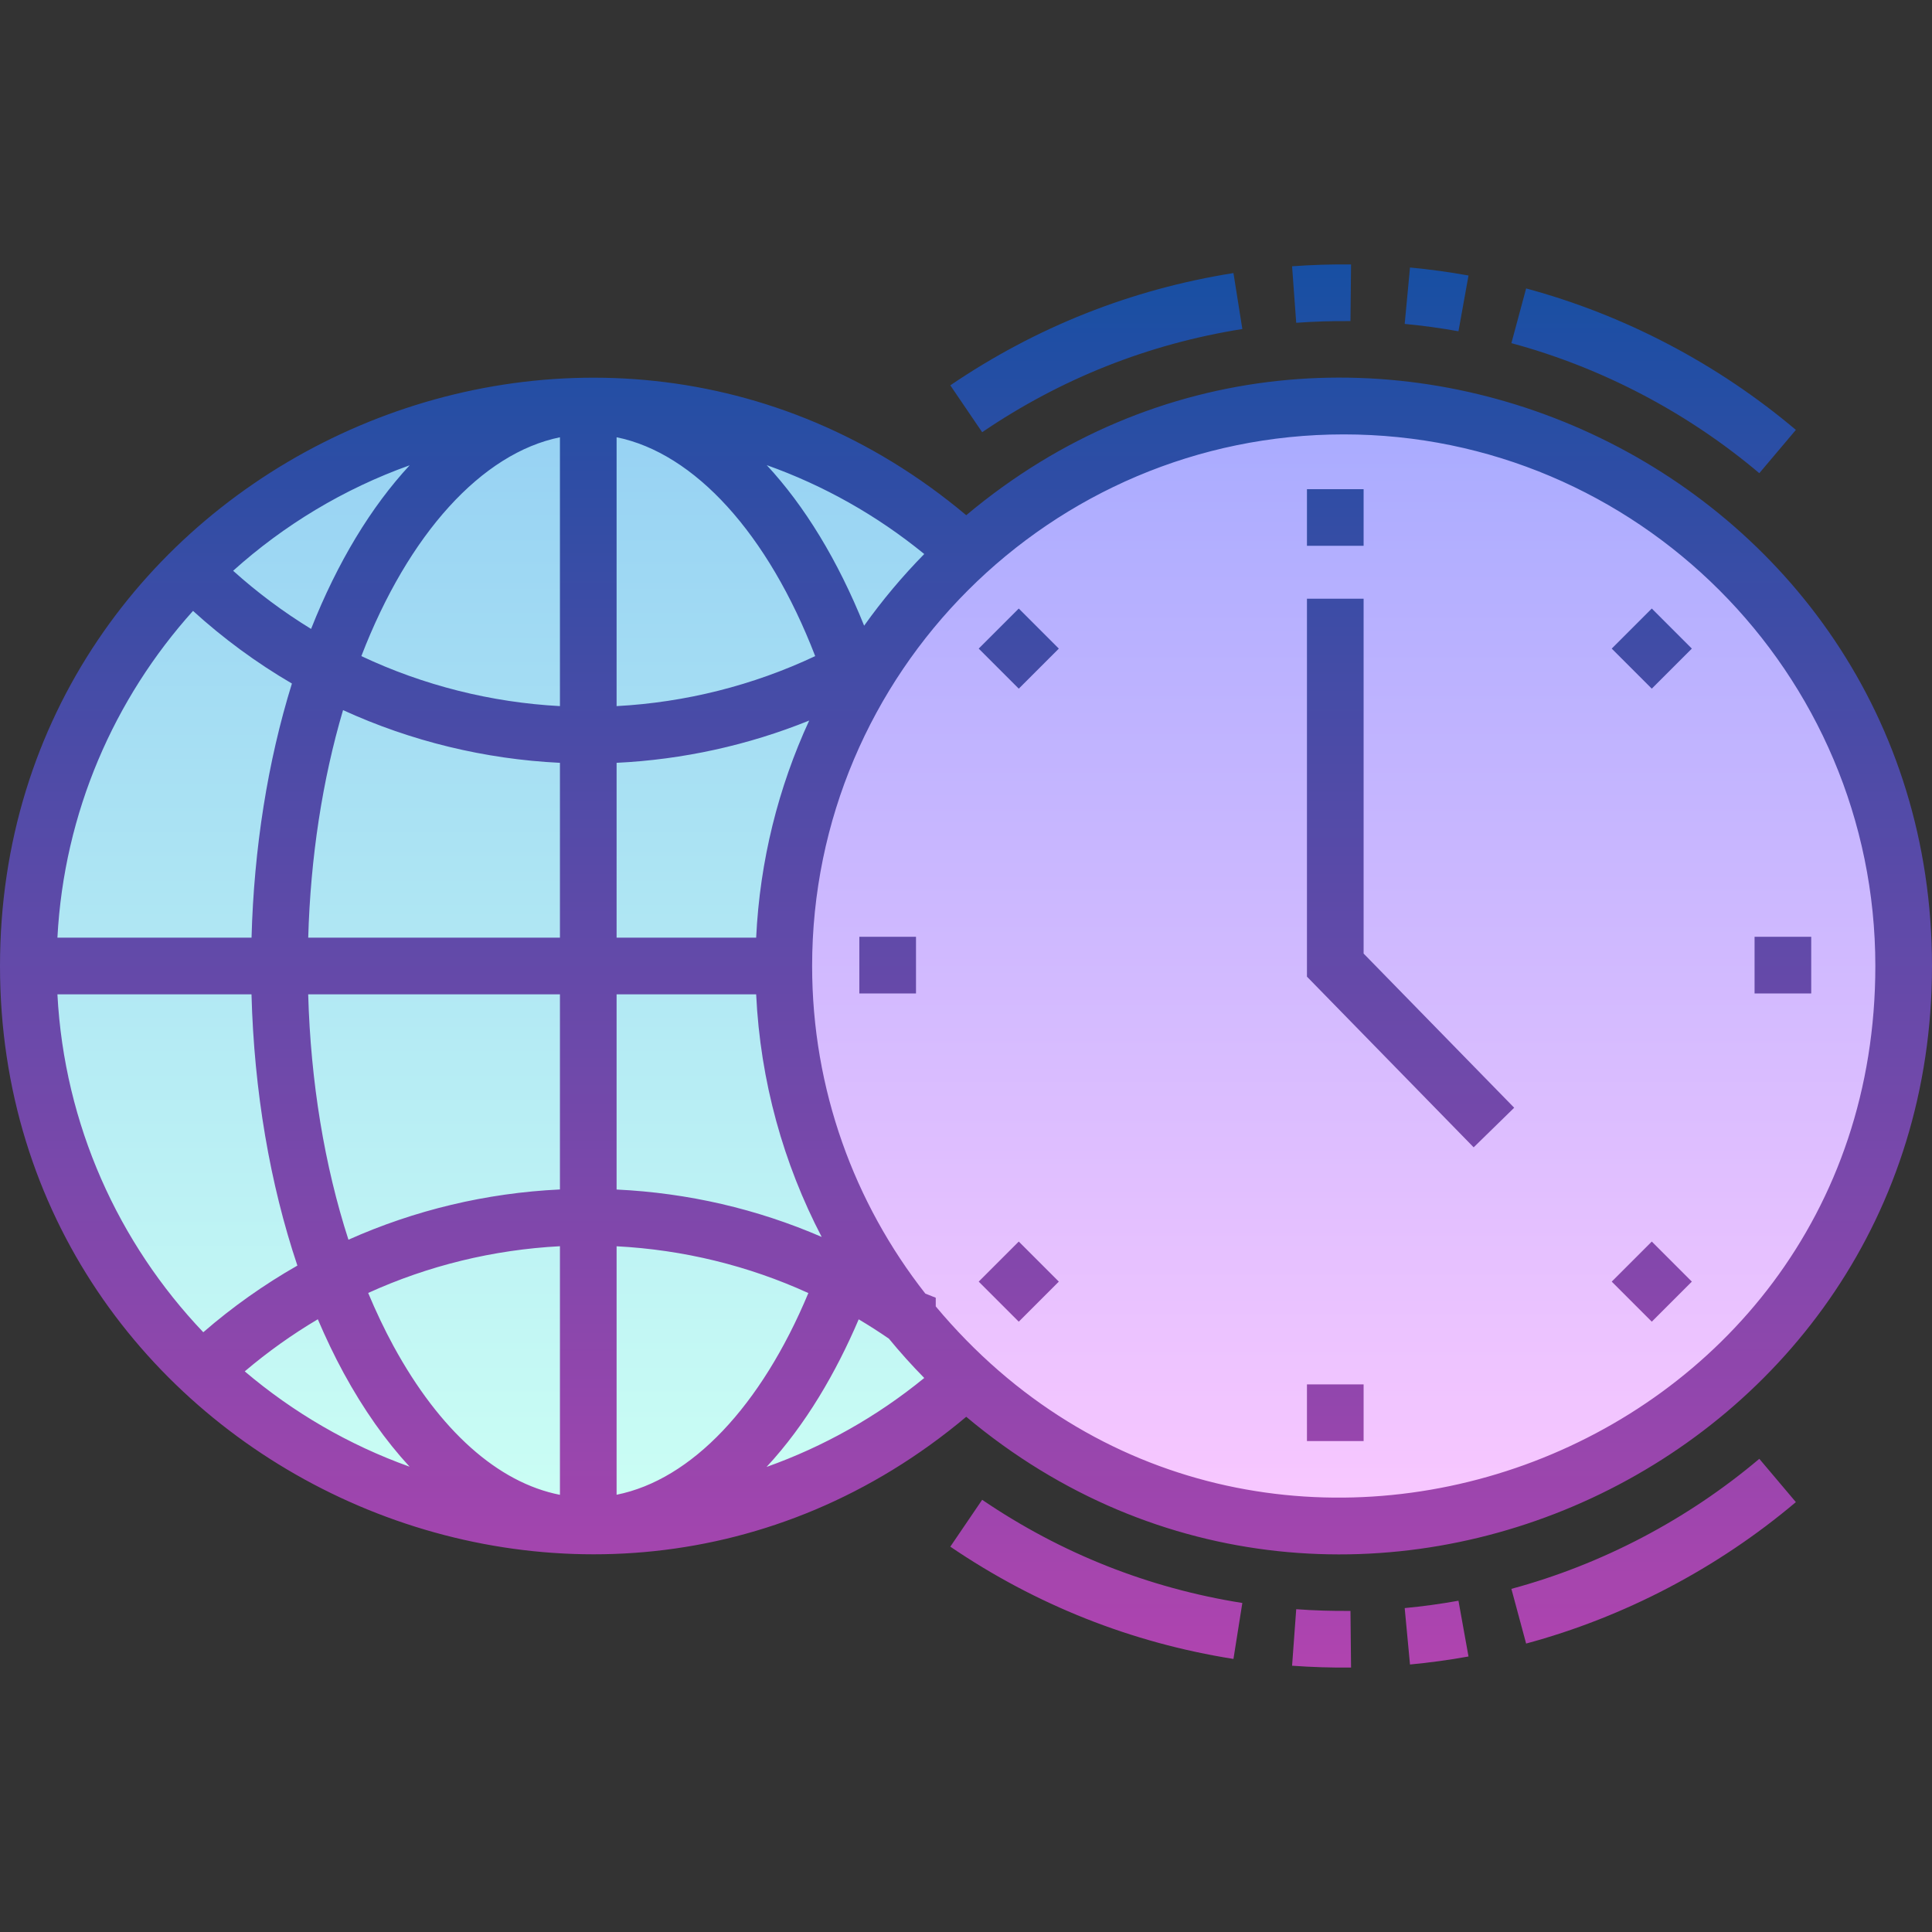 <svg id="Capa_1" enable-background="new 0 0 511.474 511.474" height="512" viewBox="0 0 511.474 511.474" width="512" xmlns="http://www.w3.org/2000/svg" xmlns:xlink="http://www.w3.org/1999/xlink"><rect x="0" y="0" width="511.474" height="511.474" fill="#333333" stroke="none"/><linearGradient id="SVGID_1_" gradientUnits="userSpaceOnUse" x1="155.737" x2="155.737" y1="107.5" y2="403.974"><stop offset="0" stop-color="#96d1f3"/><stop offset="1" stop-color="#ccfff4"/></linearGradient><linearGradient id="SVGID_2_" gradientUnits="userSpaceOnUse" x1="355.737" x2="355.737" y1="107.5" y2="403.974"><stop offset="0" stop-color="#a8abff"/><stop offset="1" stop-color="#fac8ff"/></linearGradient><linearGradient id="SVGID_3_" gradientUnits="userSpaceOnUse" x1="255.737" x2="255.737" y1="69.997" y2="441.478"><stop offset="0" stop-color="#174fa3"/><stop offset="1" stop-color="#b044af"/></linearGradient><g><g><circle cx="155.737" cy="255.737" fill="url(#SVGID_1_)" r="148.237"/><circle cx="355.737" cy="255.737" fill="url(#SVGID_2_)" r="148.237"/></g><path d="m511.474 255.737c0-132.058-154.981-203.803-255.675-119.341-100.62-84.481-255.799-12.54-255.799 119.341 0 131.564 155.019 203.956 255.799 119.341 100.738 84.498 255.675 12.637 255.675-119.341zm-403.018-132.559c-10.198 11-19.098 25.636-26.1 43.323-7.333-4.487-14.235-9.636-20.638-15.395 13.489-12.133 29.326-21.698 46.738-27.928zm-57.357 38.548c8.047 7.312 16.807 13.76 26.183 19.232-6.398 20.602-10.051 43.602-10.689 67.279h-51.392c1.749-33.159 15.032-63.309 35.898-86.511zm-35.898 101.511h51.38c.684 25.63 4.882 50.167 12.15 71.81-8.796 5.015-17.142 10.91-24.913 17.648-22.43-23.567-36.793-54.878-38.617-89.458zm49.594 99.816c6.093-5.17 12.564-9.777 19.346-13.794 2.115 4.952 4.388 9.73 6.856 14.257 5.252 9.636 11.111 17.923 17.439 24.773-16.098-5.762-30.848-14.378-43.641-25.236zm83.442 32.684c-16.388-3.225-31.836-16.954-44.069-39.398-2.42-4.441-4.643-9.147-6.697-14.044 15.864-7.219 33.039-11.441 50.766-12.373zm0-80.842c-19.534.927-38.469 5.478-55.99 13.304-6.337-19.596-10.006-41.758-10.657-64.962h66.647zm0-66.658h-66.639c.602-21.179 3.743-41.724 9.219-60.244 17.982 8.24 37.558 12.993 57.42 13.955zm0-61.303c-18.225-.976-36.158-5.492-52.572-13.239 12.478-32.387 31.905-53.724 52.572-57.932zm96.447-40.263c-5.786 5.89-11.115 12.229-15.914 18.973-6.96-17.319-15.743-31.68-25.784-42.504 15.048 5.358 29.151 13.282 41.698 23.531zm-81.447-30.913c20.638 4.187 40.078 25.523 52.577 57.939-16.414 7.746-34.35 12.263-52.577 13.238zm0 86.19c17.518-.847 34.81-4.65 50.984-11.189-8.132 17.641-13.063 37.049-14.037 57.478h-36.947zm0 61.289h36.947c1.099 23.069 7.244 44.836 17.348 64.227-17.096-7.407-35.427-11.656-54.296-12.549v-51.678zm0 132.479v-65.779c17.694.927 34.849 5.125 50.766 12.384-12.509 29.955-30.937 49.424-50.766 53.395zm39.708-7.368c10.398-11.207 18.408-25.062 24.387-39.071 2.714 1.61 5.38 3.319 7.997 5.12 2.962 3.608 6.087 7.078 9.355 10.405-12.559 10.259-26.676 18.189-41.739 23.546zm44.784-42.489-.001-2.297-2.761-1.104c-18.765-23.916-29.967-54.034-29.967-86.721 0-77.602 63.134-140.737 140.737-140.737s140.737 63.134 140.737 140.737c0 131.48-164.71 190.667-248.745 90.122zm218.027 40.347 9.68 11.458c-20.705 17.492-45.398 30.441-71.412 37.449l-3.902-14.483c23.904-6.44 46.599-18.344 65.634-34.424zm-108.235 40.262.154 14.999c-5.174.055-10.448-.111-15.612-.489l1.095-14.96c4.75.349 9.59.499 14.363.45zm28.589-2.694 2.66 14.762c-5.105.92-10.316 1.633-15.489 2.12l-1.405-14.934c4.754-.448 9.543-1.103 14.234-1.948zm-126.095-26.72c20.881 14.188 44.055 23.379 68.878 27.316l-2.35 14.814c-27.02-4.285-52.24-14.285-74.959-29.724zm126.095-309.353c-4.691-.845-9.48-1.5-14.234-1.948l1.405-14.934c5.173.487 10.384 1.2 15.489 2.12zm79.646 37.568c-19.035-16.081-41.73-27.984-65.634-34.424l3.902-14.483c26.013 7.008 50.707 19.958 71.412 37.449zm-122.599-39.813-1.095-14.96c5.165-.378 10.42-.545 15.612-.489l-.154 14.999c-4.771-.044-9.612.102-14.363.45zm-83.142 28.964-8.431-12.406c22.72-15.439 47.94-25.439 74.959-29.724l2.35 14.814c-24.823 3.937-47.997 13.128-68.878 27.316zm100.985 30.08h-15v-15h15zm0 237h-15v-15h15zm-133.5-133.5h15v15h-15zm252 15h-15v-15h15zm-209.792-101.898 10.606 10.606-10.606 10.606-10.606-10.606zm167.584 188.797-10.606-10.606 10.606-10.606 10.606 10.606zm0-167.585-10.606-10.606 10.606-10.606 10.606 10.606zm-167.584 146.372 10.606 10.606-10.606 10.606-10.606-10.606zm120.427-24.945-44.135-45.185v-100.056h15v93.945l39.865 40.814z" fill="url(#SVGID_3_)"/></g></svg>